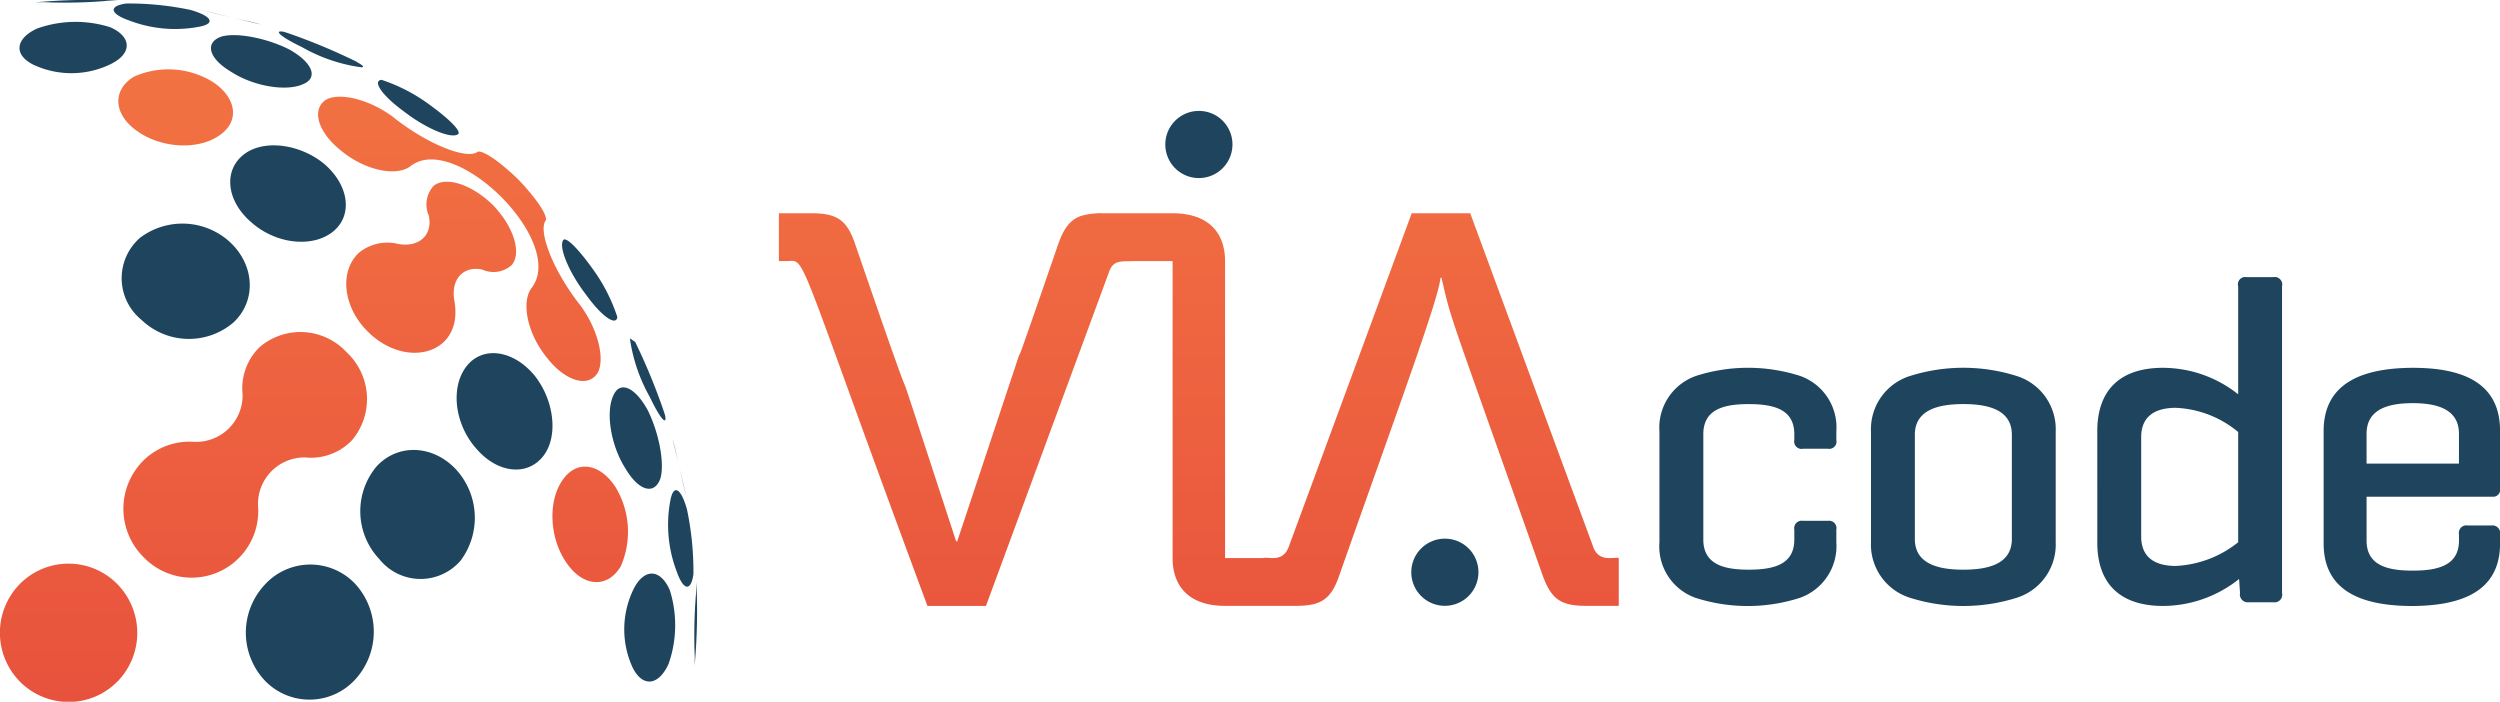 <svg xmlns="http://www.w3.org/2000/svg" xmlns:xlink="http://www.w3.org/1999/xlink" width="228" height="64" viewBox="0 0 228 64">
  <defs>
    <style>
      .cls-1 {
        fill: #1f455e;
      }

      .cls-1, .cls-2 {
        fill-rule: evenodd;
      }

      .cls-2 {
        fill: url(#linear-gradient);
      }
    </style>
    <linearGradient id="linear-gradient" x1="73.813" y1="64.031" x2="73.813" y2="6.313" gradientUnits="userSpaceOnUse">
      <stop offset="0" stop-color="#e8523d"/>
      <stop offset="1" stop-color="#f27242"/>
    </linearGradient>
  </defs>
  <path id="via1" class="cls-1" d="M215.832,39.61c-0.027-2.281,1.945-2.842,4.212-2.842s4.241,0.573,4.213,2.842v2.673h-8.425V39.61h0Zm12.174-.254c0.036-4.516-3.509-5.812-7.962-5.812-4.458.016-8.157,1.3-8.129,5.812v10.1c-0.055,4.517,3.558,5.795,8.045,5.812,4.489-.017,8.1-1.293,8.046-5.812V48.731a0.7,0.7,0,0,0-.8-0.807h-2.148a0.687,0.687,0,0,0-.8.807V49.2c0.057,2.357-1.879,2.841-4.213,2.841s-4.268-.481-4.212-2.841v-3.9H227.29a0.643,0.643,0,0,0,.716-0.764V39.355h0Zm-32.73.594c-0.029-1.906,1.154-2.739,3.117-2.757a9.509,9.509,0,0,1,5.729,2.206V49.451a9.79,9.79,0,0,1-5.729,2.164c-1.953-.018-3.146-0.846-3.117-2.758V39.949h0Zm9.014,14.126a0.716,0.716,0,0,0,.8.849h2.232a0.7,0.7,0,0,0,.8-0.849V26.121a0.693,0.693,0,0,0-.8-0.849H204.88a0.671,0.671,0,0,0-.758.849v9.841a11.052,11.052,0,0,0-6.909-2.418c-4.037.021-5.94,2.207-5.94,5.769V49.493c0,3.645,1.984,5.748,5.94,5.77a11.181,11.181,0,0,0,6.992-2.46l0.085,1.272h0Zm-20.809-4.963c0.027,2.312-2.126,2.842-4.423,2.842s-4.451-.53-4.423-2.842V39.694c-0.028-2.309,2.122-2.842,4.423-2.842s4.45,0.533,4.423,2.842v9.417h0Zm-12.848.34a5.083,5.083,0,0,0,3.6,5.077,16.161,16.161,0,0,0,9.647,0,5.083,5.083,0,0,0,3.6-5.077v-10.1a5.083,5.083,0,0,0-3.6-5.076,16.152,16.152,0,0,0-9.647,0,5.082,5.082,0,0,0-3.6,5.076v10.1h0ZM154.689,34.279a5,5,0,0,0-3.349,5.076v10.1a4.969,4.969,0,0,0,3.321,5.077,15.558,15.558,0,0,0,9.464,0,5,5,0,0,0,3.349-5.077V48.306a0.673,0.673,0,0,0-.759-0.806h-2.274a0.687,0.687,0,0,0-.8.806v0.848c0.028,2.324-1.85,2.8-4.17,2.8-2.291,0-4.156-.5-4.128-2.8v-9.5c-0.028-2.309,1.833-2.8,4.128-2.8,2.313,0,4.2.478,4.17,2.8v0.467a0.675,0.675,0,0,0,.8.805h2.274a0.662,0.662,0,0,0,.759-0.805V39.355a4.974,4.974,0,0,0-3.321-5.076A15.545,15.545,0,0,0,154.689,34.279ZM30.505,21.008c1.7-1.527,1.253-4.219-.984-6.1-2.213-1.786-5.426-2.2-7.225-.866-1.943,1.444-1.686,4.258.632,6.239C25.229,22.323,28.676,22.638,30.505,21.008ZM27.547,4.3a14.915,14.915,0,0,0,5.311,1.824c0.466,0.057.263-.155-0.322-0.473l0-.014a54.737,54.737,0,0,0-6.382-2.654l-0.007,0L25.882,2.9C24.9,2.714,25.56,3.347,27.547,4.3Zm0.18,3.337c1.331-.615.692-1.991-1.355-3.131-2.006-1.013-4.726-1.561-6.146-1.18-1.577.523-1.244,1.983,0.866,3.232C23.207,7.917,26.228,8.381,27.727,7.636Zm-4-5.427c-0.823-.241-1.665-0.384-2.5-0.586l2.49,0.591Zm-11.93-.335a11.712,11.712,0,0,0,6.428.551c1.5-.3,1.024-0.982-0.839-1.517A27.035,27.035,0,0,0,11.51.32C9.9,0.544,9.991,1.244,11.794,1.873Zm6.919-.864C18.43,0.949,18.147.892,17.934,0.85c1.108,0.2,2.2.507,3.293,0.773C20.371,1.418,19.48,1.2,18.713,1.01Zm18.119,9.15c1.993,1.551,4.2,2.455,4.862,2.122,0.541-.16-0.59-1.324-2.427-2.663A15.681,15.681,0,0,0,34.8,7.281C33.943,7.375,34.823,8.7,36.831,10.159ZM62.548,45.1c-0.2-.793-0.42-1.717-0.629-2.6,0.272,1.126.586,2.245,0.787,3.384C62.666,45.673,62.608,45.388,62.548,45.1Zm-1.2-5.045,0,0.005C61.5,40.7,61.7,41.58,61.919,42.5,61.723,41.689,61.585,40.864,61.351,40.058Zm-0.692-2.173c-0.032-.106-0.049-0.16-0.084-0.265l0-.007a55.664,55.664,0,0,0-2.643-6.424l-0.484-.326a15.165,15.165,0,0,0,1.818,5.347C60.219,38.21,60.847,38.878,60.659,37.885Zm-0.412,5.7c0.377-1.431-.171-4.169-1.179-6.188-1.134-2.059-2.5-2.7-3.111-1.361-0.738,1.51-.273,4.552,1.079,6.681C58.279,44.835,59.73,45.169,60.247,43.582ZM56.3,28.906a15.887,15.887,0,0,0-2.326-4.491c-1.332-1.849-2.489-2.988-2.647-2.441-0.33.671,0.57,2.888,2.113,4.893C54.891,28.888,56.21,29.773,56.3,28.906ZM42.675,33.25c-1.617,1.844-1.3,5.315.734,7.63,1.97,2.332,4.766,2.588,6.2.629,1.323-1.812.909-5.048-.868-7.274C46.863,31.983,44.189,31.535,42.675,33.25ZM57.8,53.691a8.338,8.338,0,0,0-.1,7.2c0.925,1.848,2.389,1.626,3.279-.356a10.672,10.672,0,0,0,.108-6.713C60.259,51.907,58.785,51.759,57.8,53.691Zm5.712-.577c0,0.18-.015.5-0.031,0.956a46.664,46.664,0,0,0-.12,5.843l-0.008.782A56.508,56.508,0,0,0,63.515,53.114ZM61.144,45.6a11.933,11.933,0,0,0,.554,6.472c0.627,1.815,1.321,1.9,1.543.285a27.6,27.6,0,0,0-.591-5.913C62.117,44.567,61.443,44.09,61.144,45.6Zm-26.8-3.063a6.358,6.358,0,0,0,.248,8.45,4.815,4.815,0,0,0,7.426.127,6.531,6.531,0,0,0-.322-8.182C39.612,40.582,36.335,40.379,34.344,42.537ZM10.057,2.485A10.454,10.454,0,0,0,3.39,2.6C1.423,3.5,1.2,4.974,3.04,5.9A8.172,8.172,0,0,0,10.19,5.8C12.107,4.806,11.959,3.321,10.057,2.485ZM20.892,22.006a6.416,6.416,0,0,0-8.126-.315,4.894,4.894,0,0,0,.135,7.478,6.25,6.25,0,0,0,8.392.239C23.434,27.4,23.228,24.1,20.892,22.006ZM9.808,0.077c0.453-.017.77-0.028,0.949-0.032A55.4,55.4,0,0,0,3.229.213L4.005,0.2A45.725,45.725,0,0,0,9.808.077Zm14.386,53.2a6.389,6.389,0,0,0-.024,8.81,5.647,5.647,0,0,0,8.251-.145,6.459,6.459,0,0,0,.037-8.624A5.623,5.623,0,0,0,24.194,53.273ZM109.36,10.116a3.062,3.062,0,1,0,3.04,3.062A3.052,3.052,0,0,0,109.36,10.116Zm22.433,39.011a3.062,3.062,0,1,0,3.04,3.062A3.051,3.051,0,0,0,131.793,49.126Z"/>
  <path id="via2" class="cls-2" d="M1.813,53.255a6.355,6.355,0,0,0,.011,8.917,6.252,6.252,0,0,0,8.863.008,6.349,6.349,0,0,0-.007-8.93A6.242,6.242,0,0,0,1.813,53.255ZM20.045,12.322c1.839-1.272,1.536-3.428-.664-4.866a7.731,7.731,0,0,0-7.148-.471c-1.995,1.188-1.908,3.4.209,4.921C14.668,13.544,18.108,13.72,20.045,12.322Zm3.619,19.347a5.26,5.26,0,0,0-1.539,4.315A4.245,4.245,0,0,1,17.757,40.3a5.991,5.991,0,0,0-4.695,1.716,6.214,6.214,0,0,0,.037,8.8,6.073,6.073,0,0,0,10.433-4.7,4.247,4.247,0,0,1,4.282-4.4A5.183,5.183,0,0,0,32.1,40.152a5.829,5.829,0,0,0-.475-8.014A5.73,5.73,0,0,0,23.663,31.669ZM56.146,44.438c-1.431-2.215-3.572-2.517-4.833-.664-1.386,1.953-1.207,5.417.423,7.657,1.514,2.13,3.709,2.215,4.887.2A7.881,7.881,0,0,0,56.146,44.438Zm-1.607-10.49c0.65-1.352-.081-4.013-1.592-6.076-0.063-.085-0.1-0.124-0.165-0.208-2.351-3.052-3.641-6.429-3.066-7.485l0.051-.044c0.224-.483-0.928-2.127-2.5-3.769C45.633,14.785,44,13.626,43.52,13.852l-0.043.051c-1.049.58-4.4-.715-7.436-3.079-0.083-.065-0.123-0.1-0.207-0.166-2.049-1.52-4.693-2.252-6.035-1.6-1.424.823-.883,2.942,1.3,4.675,2.18,1.818,5.1,2.426,6.387,1.387,0.033-.045.105-0.06,0.137-0.1,4.094-2.714,13.756,6.815,10.992,11.057-0.044.032-.059,0.106-0.1,0.138-1.029,1.3-.423,4.238,1.384,6.431C51.618,34.841,53.723,35.384,54.539,33.948Zm-15-16.989a2.521,2.521,0,0,0-.428,2.718c0.361,1.718-.84,2.905-2.782,2.577a4.086,4.086,0,0,0-3.606.808c-1.788,1.681-1.445,4.927.8,7.159,3.527,3.548,8.822,2.06,7.909-2.83-0.328-1.956.849-3.167,2.556-2.805a2.476,2.476,0,0,0,2.7-.434C47.6,23,46.8,20.612,44.952,18.7,43.05,16.838,40.675,16.035,39.534,16.959Zm45.048,38.3H89.92L101.1,24.928c0.406-1.274,1.116-1.067,2.366-1.116h3.475V50.893c0.006,2.644,1.558,4.361,4.785,4.361h6.294c2.465,0.024,3.388-.552,4.18-2.941,5.2-14.771,9.1-25.3,9.166-26.979h0.1c0.981,4.245.46,2.322,9.166,26.979,0.817,2.321,1.646,2.967,4.179,2.941h2.821V50.893c-0.44-.131-1.863.467-2.368-1.116L134.085,19.451h-5.338l-11.18,30.326c-0.541,1.6-1.869.966-2.367,1.116h-3.474V23.812c-0.007-2.643-1.559-4.36-4.783-4.361h-6.3a6.679,6.679,0,0,0-2.014.228c-1.225.4-1.734,1.49-2.165,2.713-8.1,23.581,2.034-6.679-9.166,26.98H87.2c-8.585-26.237-.82-2.688-9.165-26.98-0.77-2.323-1.644-2.967-4.18-2.941h-2.82v4.361h0.7C73.619,23.776,72.3,22.17,84.582,55.255Z"/>
</svg>
